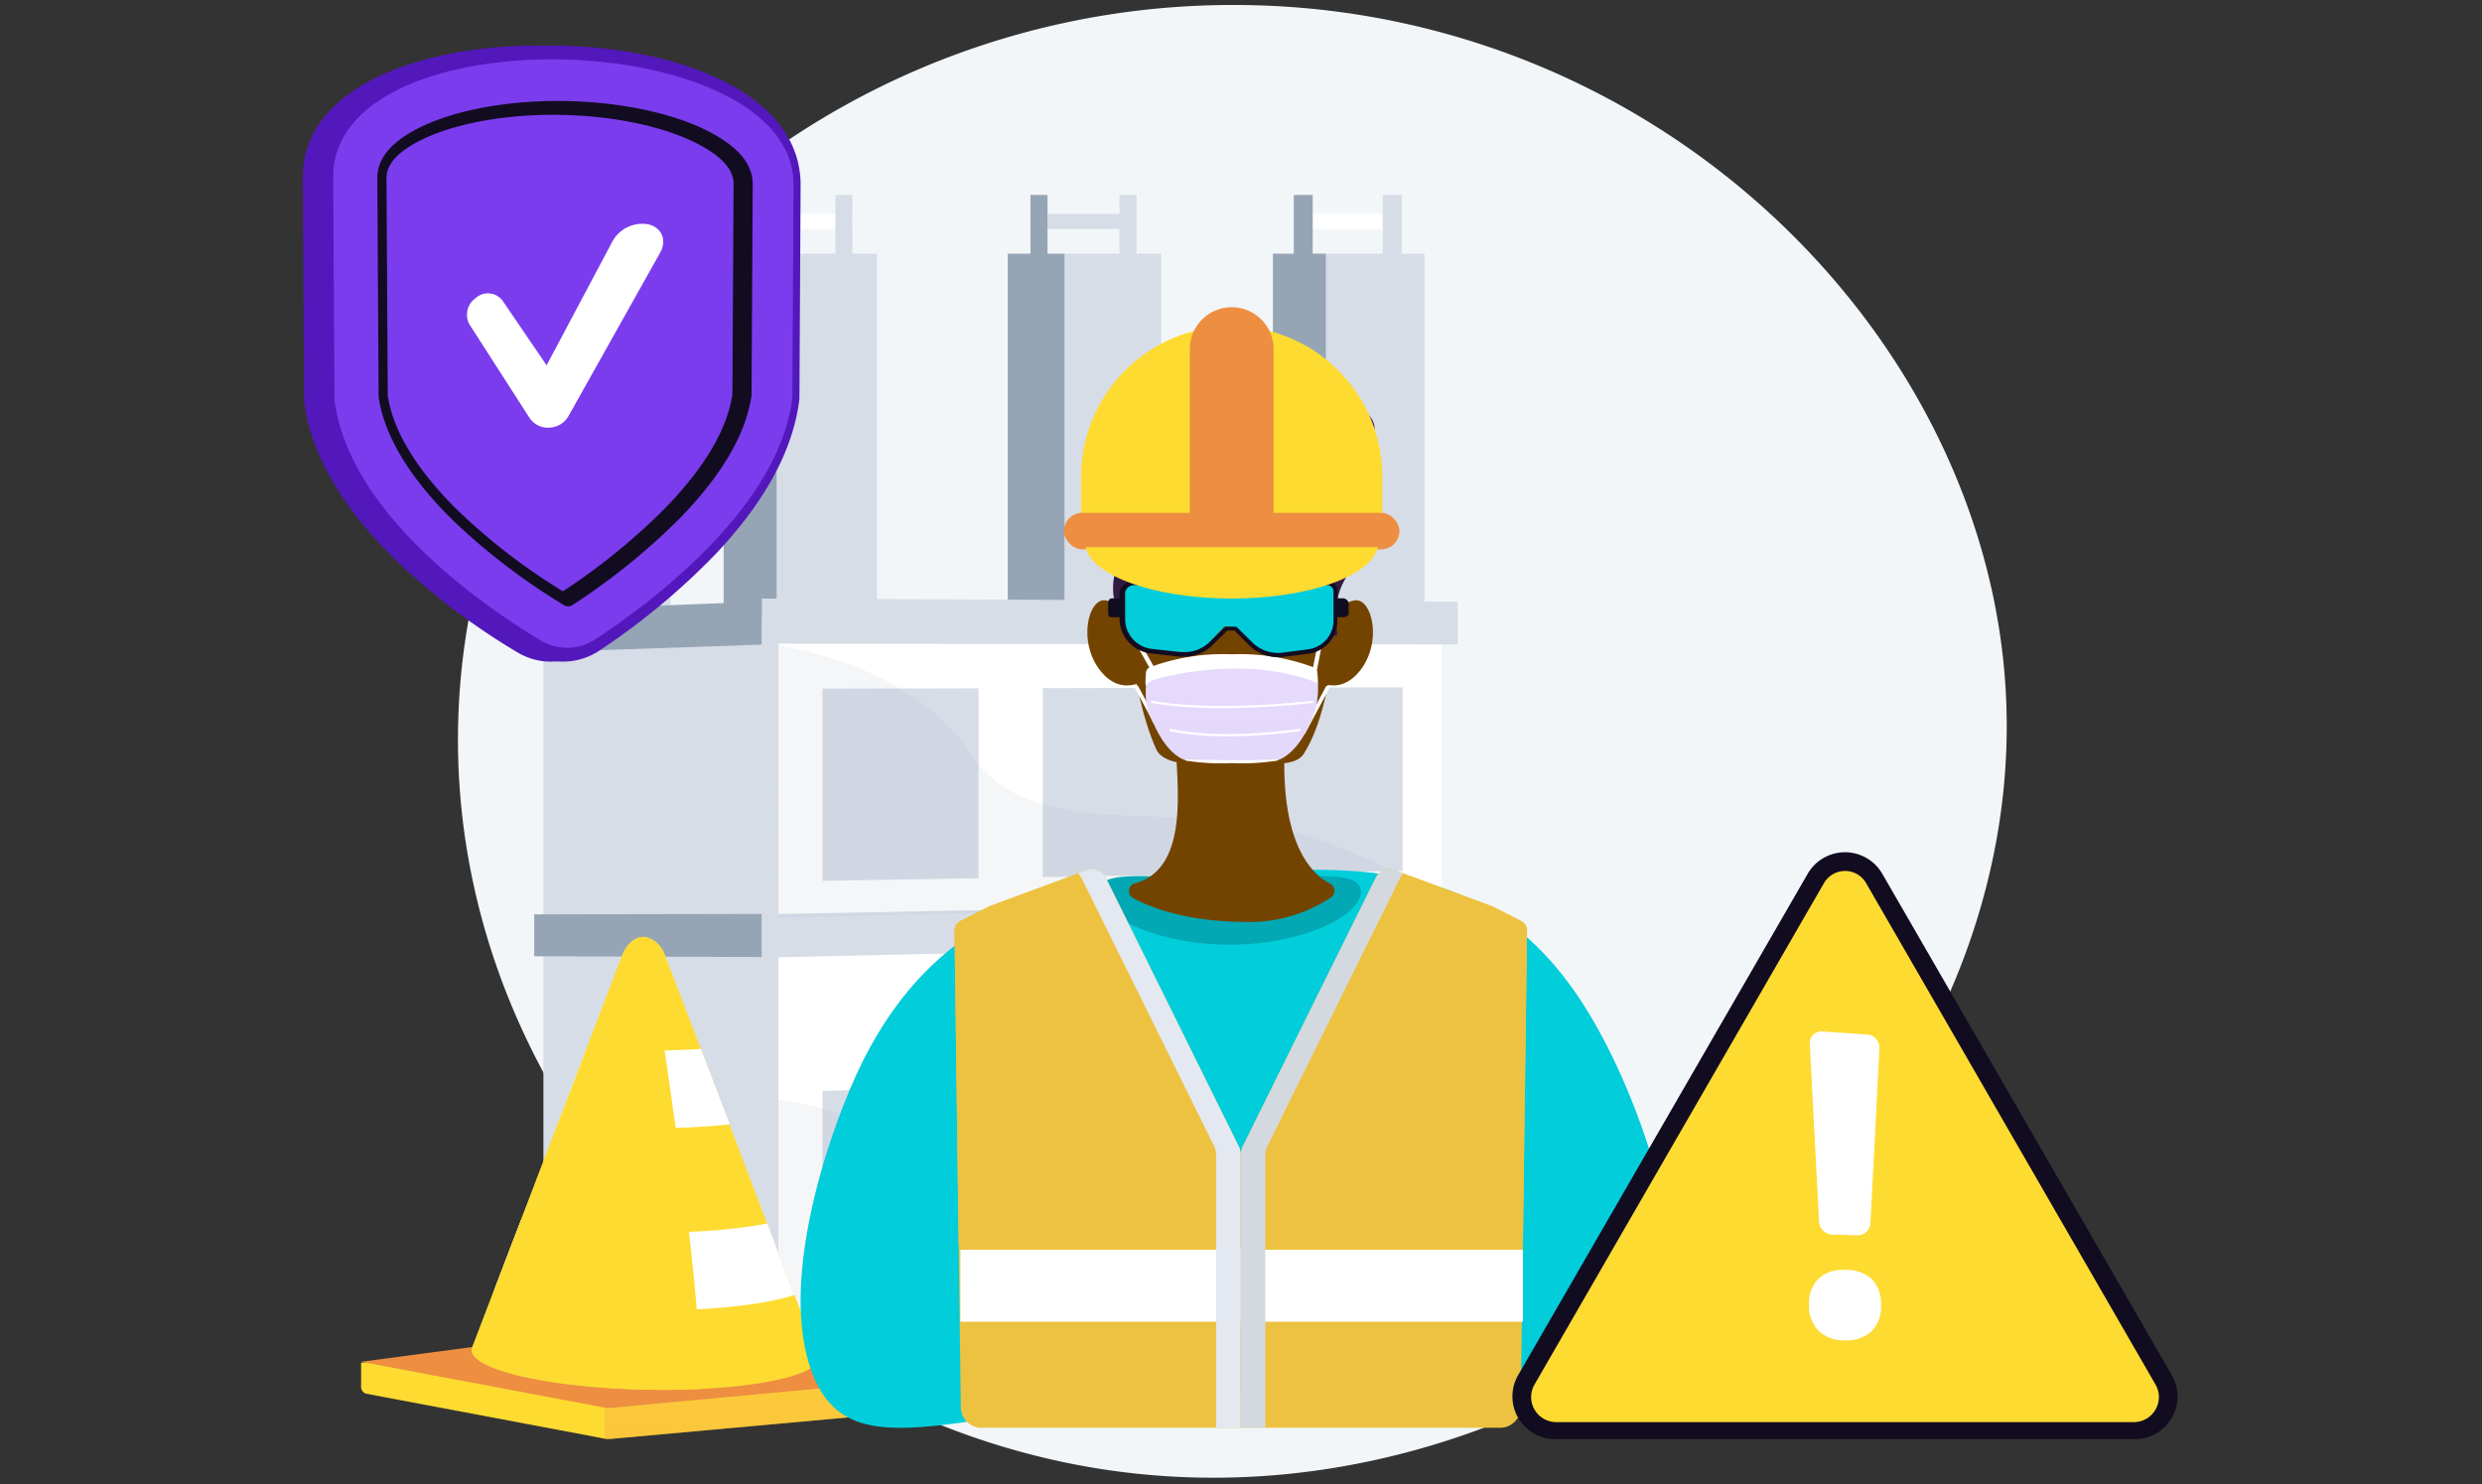 <svg xmlns="http://www.w3.org/2000/svg" xmlns:xlink="http://www.w3.org/1999/xlink" width="500" height="299" viewBox="0 0 500 299">
  <rect x="0" y="0" width="500" height="299" fill="#333333" stroke="none"/>
  <defs>
    <linearGradient id="linear-gradient" y1="0.5" x2="1" y2="0.5" gradientUnits="objectBoundingBox">
      <stop offset="0.494" stop-color="#eaeef1"/>
      <stop offset="1" stop-color="#fff"/>
    </linearGradient>
    <linearGradient id="linear-gradient-3" x1="0.573" y1="-0.22" x2="0.288" y2="2.048" gradientUnits="objectBoundingBox">
      <stop offset="0" stop-color="#fdc251"/>
      <stop offset="0.592" stop-color="#f59156"/>
      <stop offset="0.996" stop-color="#f0705b"/>
    </linearGradient>
    <linearGradient id="linear-gradient-4" x1="0.425" y1="0.687" x2="0.693" y2="-0.203" gradientUnits="objectBoundingBox">
      <stop offset="0" stop-color="#311b43"/>
      <stop offset="1" stop-color="#6a3b75"/>
    </linearGradient>
    <linearGradient id="linear-gradient-5" x1="0.464" y1="0.589" x2="0.756" y2="-0.579" xlink:href="#linear-gradient-4"/>
    <linearGradient id="linear-gradient-6" x1="0.622" y1="3.82" x2="0.513" y2="0.609" gradientUnits="objectBoundingBox">
      <stop offset="0.004" stop-color="#6268d3"/>
      <stop offset="1" stop-color="#a983f5"/>
    </linearGradient>
  </defs>
  <g id="Grupo_55567" data-name="Grupo 55567" transform="translate(-908 -400)">
    <rect id="Rectángulo_5069" data-name="Rectángulo 5069" width="500" height="299" transform="translate(908 400)" fill="none"/>
    <g id="Grupo_55566" data-name="Grupo 55566" transform="translate(920.094 364.337)">
      <path id="Trazado_103608" data-name="Trazado 103608" d="M210.381,331.746c-77.4-11.721-140.3-84.9-128.872-166.238,9.749-69.368,70.566-123.351,143.5-128.449q7.921-.555,16.014-.328A159.369,159.369,0,0,1,344.591,78.805c26.611,24.508,43.9,57.288,47.047,91.677C400.02,261.981,306.649,346.325,210.381,331.746Z" transform="translate(0)" fill="#f3f6f9"/>
      <g id="Grupo_55537" data-name="Grupo 55537" transform="translate(95.524 74.94)">
        <rect id="Rectángulo_5672" data-name="Rectángulo 5672" width="20.223" height="3.052" transform="translate(43.883 3.816)" fill="#fff"/>
        <rect id="Rectángulo_5673" data-name="Rectángulo 5673" width="15.644" height="3.052" transform="translate(6.872 3.816)" fill="#fff"/>
        <rect id="Rectángulo_5674" data-name="Rectángulo 5674" width="16.026" height="3.052" transform="translate(103.406 3.816)" fill="#d7dde7"/>
        <rect id="Rectángulo_5675" data-name="Rectángulo 5675" width="16.026" height="3.052" transform="translate(156.825 3.816)" fill="#fff"/>
        <g id="Grupo_55525" data-name="Grupo 55525" transform="translate(38.16 0)">
          <rect id="Rectángulo_5676" data-name="Rectángulo 5676" width="20.223" height="78.983" transform="translate(10.684 11.828)" fill="#d7dde7"/>
          <rect id="Rectángulo_5677" data-name="Rectángulo 5677" width="10.684" height="78.983" transform="translate(0 11.828)" fill="#96a5b5"/>
          <rect id="Rectángulo_5678" data-name="Rectángulo 5678" width="3.434" height="16.407" transform="translate(4.579)" fill="#96a5b5"/>
          <rect id="Rectángulo_5679" data-name="Rectángulo 5679" width="3.434" height="16.407" transform="translate(22.512)" fill="#d7dde7"/>
        </g>
        <g id="Grupo_55526" data-name="Grupo 55526" transform="translate(148.812 0)">
          <rect id="Rectángulo_5680" data-name="Rectángulo 5680" width="19.841" height="78.983" transform="translate(10.684 11.828)" fill="#d7dde7"/>
          <rect id="Rectángulo_5681" data-name="Rectángulo 5681" width="10.684" height="78.983" transform="translate(0 11.828)" fill="#96a5b5"/>
          <rect id="Rectángulo_5682" data-name="Rectángulo 5682" width="3.816" height="16.407" transform="translate(4.197)" fill="#96a5b5"/>
          <rect id="Rectángulo_5683" data-name="Rectángulo 5683" width="3.816" height="16.407" transform="translate(22.131)" fill="#d7dde7"/>
        </g>
        <g id="Grupo_55527" data-name="Grupo 55527" transform="translate(95.394 0)">
          <rect id="Rectángulo_5684" data-name="Rectángulo 5684" width="19.46" height="78.983" transform="translate(11.447 11.828)" fill="#d7dde7"/>
          <rect id="Rectángulo_5685" data-name="Rectángulo 5685" width="11.447" height="78.983" transform="translate(0 11.828)" fill="#96a5b5"/>
          <rect id="Rectángulo_5686" data-name="Rectángulo 5686" width="3.434" height="16.407" transform="translate(4.579)" fill="#96a5b5"/>
          <rect id="Rectángulo_5687" data-name="Rectángulo 5687" width="3.434" height="16.407" transform="translate(22.512)" fill="#d7dde7"/>
        </g>
        <g id="Grupo_55528" data-name="Grupo 55528" transform="translate(1.53 0)">
          <rect id="Rectángulo_5688" data-name="Rectángulo 5688" width="16.789" height="78.983" transform="translate(9.157 11.828)" fill="#d7dde7"/>
          <rect id="Rectángulo_5689" data-name="Rectángulo 5689" width="9.157" height="78.983" transform="translate(0 11.828)" fill="#96a5b5"/>
          <rect id="Rectángulo_5690" data-name="Rectángulo 5690" width="3.052" height="16.407" transform="translate(3.816)" fill="#96a5b5"/>
          <rect id="Rectángulo_5691" data-name="Rectángulo 5691" width="3.816" height="16.407" transform="translate(18.696)" fill="#d7dde7"/>
        </g>
        <path id="Trazado_103609" data-name="Trazado 103609" d="M156.568,387.768l-48.824-4.438v-146.4l48.824-2.571Z" transform="translate(-105.894 -149.275)" fill="#d7dde7"/>
        <path id="Trazado_103610" data-name="Trazado 103610" d="M150.645,237.966l-45.865,1.576V231.1l45.865-1.814Z" transform="translate(-104.78 -147.366)" fill="#96a5b5"/>
        <path id="Trazado_103611" data-name="Trazado 103611" d="M150.645,338.845l-45.865-.154v-8.444l45.865-.085Z" transform="translate(-104.78 -185.296)" fill="#96a5b5"/>
        <path id="Trazado_103612" data-name="Trazado 103612" d="M317.144,382.064l-133.527,5.225V232.868l133.527,2.576Z" transform="translate(-134.423 -148.714)" fill="#fff"/>
        <path id="Trazado_103613" data-name="Trazado 103613" d="M318.467,237.571l-140.185-.156v-9.09l140.185.637Z" transform="translate(-132.417 -147.005)" fill="#d7dde7"/>
        <path id="Trazado_103614" data-name="Trazado 103614" d="M318.467,334.185l-140.185,3.193v-8.727l140.185-2.731Z" transform="translate(-132.417 -183.701)" fill="#d7dde7"/>
        <path id="Trazado_103615" data-name="Trazado 103615" d="M318.467,467.47l-140.185,7.7v-1.454l140.185-7.62Z" transform="translate(-132.417 -236.406)" fill="#d7dde7"/>
        <g id="Grupo_55532" data-name="Grupo 55532" transform="translate(58.071 99.2)">
          <g id="Grupo_55529" data-name="Grupo 55529" transform="translate(0 0.199)">
            <path id="Trazado_103616" data-name="Trazado 103616" d="M229.283,295.561l-31.44.535V257.374l31.44-.076Z" transform="translate(-197.843 -257.298)" fill="#d7dde7"/>
          </g>
          <g id="Grupo_55530" data-name="Grupo 55530" transform="translate(44.386 0.101)">
            <path id="Trazado_103617" data-name="Trazado 103617" d="M299.3,294.768l-30.33.515V257.209l30.33-.068Z" transform="translate(-268.974 -257.141)" fill="#d7dde7"/>
          </g>
          <g id="Grupo_55531" data-name="Grupo 55531" transform="translate(87.292)">
            <path id="Trazado_103618" data-name="Trazado 103618" d="M367.324,293.987l-29.59.5V257.046l29.59-.067Z" transform="translate(-337.734 -256.979)" fill="#d7dde7"/>
          </g>
        </g>
        <g id="Grupo_55535" data-name="Grupo 55535" transform="translate(58.071 176.676)">
          <g id="Grupo_55533" data-name="Grupo 55533" transform="translate(0 2.826)">
            <path id="Trazado_103619" data-name="Trazado 103619" d="M229.283,423.574l-31.44,1.492V386.705l31.44-1.037Z" transform="translate(-197.843 -385.668)" fill="#d7dde7"/>
          </g>
          <g id="Grupo_55534" data-name="Grupo 55534" transform="translate(87.292)">
            <path id="Trazado_103620" data-name="Trazado 103620" d="M367.324,417.8l-29.59,1.4V382.113l29.59-.974Z" transform="translate(-337.734 -381.139)" fill="#d7dde7"/>
          </g>
        </g>
        <path id="Trazado_103621" data-name="Trazado 103621" d="M183.617,243.482s26.889,3.62,38.468,21.509c11.478,17.731,37.377,10.31,59.94,14.949,22.169,4.558,35.375,15.39,35.375,15.39l-133.782,2.987Z" transform="translate(-134.423 -152.704)" fill="#96a5b5" opacity="0.1" style="mix-blend-mode: multiply;isolation: isolate"/>
        <path id="Trazado_103622" data-name="Trazado 103622" d="M183.617,390.178s26.889,2.705,38.468,20.2c11.478,17.34,37.377,9.039,59.94,12.909,22.169,3.8,35.375,14.187,35.375,14.187l-133.782,7.539Z" transform="translate(-134.423 -207.862)" fill="#96a5b5" opacity="0.1" style="mix-blend-mode: multiply;isolation: isolate"/>
        <path id="Trazado_103623" data-name="Trazado 103623" d="M299.3,426.61l-30.33,1.567V373.024l30.33-.92Z" transform="translate(-166.517 -201.066)" fill="#e3e8f1"/>
        <path id="Trazado_103624" data-name="Trazado 103624" d="M301.438,371.72l-39.577,1.241V365.12L301.438,364Z" transform="translate(-163.842 -198.019)" fill="#d7dde7"/>
        <g id="Grupo_55536" data-name="Grupo 55536" transform="translate(86.552 220.556)">
          <path id="Trazado_103625" data-name="Trazado 103625" d="M302.908,456.017l-46.975,2.417v-4.64l46.975-2.333Z" transform="translate(-248.166 -451.461)" fill="url(#linear-gradient)"/>
          <path id="Trazado_103626" data-name="Trazado 103626" d="M304.226,462.922l-56.592,3.028V461.3l56.592-2.927Z" transform="translate(-245.045 -454.06)" fill="#d7dde7"/>
          <path id="Trazado_103627" data-name="Trazado 103627" d="M305.625,469.959l-62.14,3.432v-4.654l62.14-3.321Z" transform="translate(-243.485 -456.708)" fill="url(#linear-gradient)"/>
        </g>
      </g>
      <g id="Grupo_55539" data-name="Grupo 55539" transform="translate(60.655 224.44)">
        <path id="Trazado_103628" data-name="Trazado 103628" d="M209.334,472.012v4.39c0,1.124-.578,2.053-1.341,2.154l-68.5,6.208a4.918,4.918,0,0,1-1.524-.031q-.2-.036-.4-.085l-47.727-9a1.545,1.545,0,0,1-.881-1.566v-4.639l50.639-6.276,6.518-3.085,6.481.934,3.828-.734,8.748,2.546Z" transform="translate(-88.965 -383.647)" fill="#fedb31"/>
        <path id="Trazado_103629" data-name="Trazado 103629" d="M238.866,472.012v4.39c0,1.124-.578,2.053-1.341,2.154l-68.5,6.208a4.9,4.9,0,0,1-1.521-.031V461.082l8.151-1,6.48.934,3.827-.733,8.747,2.546Z" transform="translate(-118.497 -383.647)" opacity="0.3" fill="url(#linear-gradient-3)" style="mix-blend-mode: multiply;isolation: isolate"/>
        <path id="Trazado_103630" data-name="Trazado 103630" d="M156.432,460.406l-67.467,8.956,48.663,9.166a4.71,4.71,0,0,0,1.811.106l69.9-6.5Z" transform="translate(-88.965 -383.768)" fill="#ed8e41"/>
        <g id="Grupo_55538" data-name="Grupo 55538" transform="translate(22.282)">
          <path id="Trazado_103631" data-name="Trazado 103631" d="M194.59,422.315c0,3.214-10.112,5.711-24.07,6.359-3.524.162-7.29.208-11.2.117-19.211-.443-34.648-4.017-34.648-7.973a1.054,1.054,0,0,1,.027-.285h-.027l.08-.19a1.087,1.087,0,0,1,.072-.185l4.43-11.582,5.351-13.976,7.493-19.588,5.735-14.995,7.134-18.644c.893-2.334,2.547-3.786,4.335-3.786a3.2,3.2,0,0,1,.716.079,5.529,5.529,0,0,1,3.63,3.712l7.194,18.775,5.746,15.192,7.58,19.981v0l5.443,14.356v0l.087.008,4.533,11.667A1.88,1.88,0,0,1,194.59,422.315Z" transform="translate(-124.673 -337.588)" fill="#fedb31"/>
          <path id="Trazado_103632" data-name="Trazado 103632" d="M192.453,444.054c-4.374,1.461-11.366,2.514-19.737,2.905-3.374.159-6.943.21-10.662.14-12.907-.245-24.1-1.906-30.056-4.165l5.356-13.978a127.205,127.205,0,0,0,24.71,2.507c3.139.047,6.2.007,9.111-.11a106.347,106.347,0,0,0,15.794-1.667l5.4,14.356v0Z" transform="translate(-127.428 -371.942)" fill="#fff"/>
          <path id="Trazado_103633" data-name="Trazado 103633" d="M187.154,388.861c-3.339.361-7.009.606-10.9.716-2.087.062-4.235.082-6.43.061a149.416,149.416,0,0,1-17.222-1.11l5.735-14.995c3.589.283,7.454.446,11.487.469q2.137.012,4.206-.029c2.528-.047,4.978-.148,7.316-.3Z" transform="translate(-135.173 -351.104)" fill="#fff"/>
          <path id="Trazado_103634" data-name="Trazado 103634" d="M170.52,428.675c-3.524.162-7.29.208-11.2.117-19.211-.443-34.648-4.017-34.648-7.973a1.054,1.054,0,0,1,.027-.285h-.027l.08-.19a1.087,1.087,0,0,1,.072-.185l4.43-11.582,5.351-13.976,7.493-19.588,5.735-14.995,7.134-18.644c.893-2.334,2.547-3.786,4.335-3.786a3.2,3.2,0,0,1,.716.079c.763,4.746,2.066,13.028,3.509,22.791.723,4.915,1.481,10.207,2.225,15.6.957,6.98,1.884,14.149,2.671,20.936.643,5.562,1.192,10.868,1.581,15.607A112.865,112.865,0,0,1,170.52,428.675Z" transform="translate(-124.673 -337.588)" fill="#fedb31"/>
        </g>
      </g>
      <g id="Grupo_55541" data-name="Grupo 55541" transform="translate(48.906 44.852)">
        <g id="Grupo_55540" data-name="Grupo 55540">
          <path id="Trazado_103635" data-name="Trazado 103635" d="M159.164,173.894a12.97,12.97,0,0,1-7.059-1.826,136.464,136.464,0,0,1-24.527-18.588c-10.868-10.594-17.112-21.363-18.478-31.938l-.021-.166-.265-45.122c0-8.918,5.816-16.156,16.736-20.913,9.022-3.93,20.981-5.877,33.614-5.511,12.486.361,24.04,2.938,32.592,7.23,10.166,5.1,15.5,12.274,15.5,20.777l-.242,43.115-.019.158c-1.249,10.126-6.994,20.593-17.148,31.178a141.653,141.653,0,0,1-23.669,19.386A13.438,13.438,0,0,1,159.164,173.894Z" transform="translate(-108.814 -49.786)" fill="#5218bc"/>
          <path id="Trazado_103636" data-name="Trazado 103636" d="M163.536,173.894a12.67,12.67,0,0,1-6.966-1.826,134.848,134.848,0,0,1-24.2-18.588c-10.724-10.594-16.886-21.363-18.234-31.938l-.021-.166-.261-45.122c0-8.918,5.74-16.156,16.515-20.913,8.9-3.93,20.7-5.877,33.169-5.511,12.322.361,23.723,2.938,32.161,7.23,10.031,5.1,15.294,12.274,15.294,20.777l-.238,43.115-.019.158c-1.232,10.126-6.9,20.593-16.921,31.178a140.129,140.129,0,0,1-23.356,19.386A13.139,13.139,0,0,1,163.536,173.894Z" transform="translate(-110.708 -49.786)" fill="#5218bc"/>
          <path id="Trazado_103637" data-name="Trazado 103637" d="M118.625,77.956l.263,44.894c2.955,22.906,29.875,41.452,41.6,48.5a10.349,10.349,0,0,0,10.987-.3c11.48-7.554,36.926-26.571,39.645-48.595l.242-43C211.362,47.563,118.625,44.646,118.625,77.956Z" transform="translate(-112.503 -51.456)" fill="#7b3cee"/>
          <path id="Trazado_103638" data-name="Trazado 103638" d="M171.352,169.479a1.6,1.6,0,0,1-.869-.23,127.459,127.459,0,0,1-22.327-17.043c-8.793-8.638-13.865-17.036-15.028-24.924l-.258-44.151c.011-4.236,3.364-7.862,9.937-10.763,7.338-3.239,17.76-4.938,28.545-4.682,10.677.253,20.794,2.4,27.8,5.881,6.2,3.076,9.334,6.7,9.344,10.793l-.24,42.622c-1.085,7.633-5.846,15.861-14.2,24.511a132.426,132.426,0,0,1-21.836,17.715A1.661,1.661,0,0,1,171.352,169.479Z" transform="translate(-117.859 -56.507)" fill="#120c21"/>
          <path id="Trazado_103639" data-name="Trazado 103639" d="M171.363,168.141A123.822,123.822,0,0,1,150.255,151.9c-8.264-8.133-13.047-15.938-14.171-23.159l-.256-43.895c.007-3.029,2.792-5.807,8.254-8.226,6.951-3.078,16.911-4.7,27.281-4.467,10.27.231,19.951,2.259,26.6,5.55,5.169,2.558,7.784,5.348,7.791,8.3l-.24,42.466c-1.055,7.007-5.565,14.67-13.453,22.818A128.586,128.586,0,0,1,171.363,168.141Z" transform="translate(-118.971 -58.187)" fill="#7b3cee"/>
        </g>
        <path id="Trazado_103640" data-name="Trazado 103640" d="M178.159,148.385a4.424,4.424,0,0,1-3.744-1.952L162.3,127.586a4.109,4.109,0,0,1,1.282-5.348,3.685,3.685,0,0,1,5.343.5l8.916,13.083,13.3-25.042a6.884,6.884,0,0,1,7.137-3.374c2.744.6,3.858,3.184,2.436,5.718l-18.491,32.965a4.644,4.644,0,0,1-3.908,2.293Z" transform="translate(-128.725 -71.404)" fill="#fff"/>
      </g>
      <g id="Grupo_55561" data-name="Grupo 55561" transform="translate(149.189 97.563)">
        <g id="Grupo_55543" data-name="Grupo 55543" transform="translate(0 12.536)">
          <path id="Trazado_103641" data-name="Trazado 103641" d="M193.132,417.321c-6.833-17.793,2.811-46.952,8.886-60.169,17.705-38.52,50.237-39.822,76.908-40.891,26.2-1.048,51.49-2.061,70,27.486,12.091,19.3,23.21,54.713,15.8,73.573-7.8,19.836-29.454,4.464-80.955,4.192C227.12,421.215,201.663,439.538,193.132,417.321Z" transform="translate(-190.782 -215.083)" fill="#02cddb"/>
          <path id="Trazado_103642" data-name="Trazado 103642" d="M339.794,321.083c0,4.85-11.842,10.671-26.449,10.671S286.9,325.933,286.9,321.083s11.842-2.682,26.449-2.682S339.794,316.233,339.794,321.083Z" transform="translate(-226.921 -215.85)" fill="#02a8b4"/>
          <path id="Trazado_103643" data-name="Trazado 103643" d="M307.331,268.771c-4.022,0,5.262,28.259-9.359,32.138a1.609,1.609,0,0,0-.36,2.973c3.925,2.127,11.276,4.821,23.333,4.821a29.759,29.759,0,0,0,16.537-4.955,1.608,1.608,0,0,0-.173-2.765c-4.507-2.323-10.764-9.711-8.9-31.49Z" transform="translate(-230.632 -197.371)" fill="#734400"/>
          <path id="Trazado_103644" data-name="Trazado 103644" d="M294.116,204.764c.061.354,1.277,26.148,7.172,39.029,1.692,3.7,10.086,3.254,15.518,2.809,4.719-.386,12.115,1.336,14.2-1.922,8.374-13.1,6.955-45.534,6.955-45.534s-4.291-10.792-21.885-10.5S294.116,204.764,294.116,204.764Z" transform="translate(-229.636 -167.243)" fill="#734400"/>
          <path id="Trazado_103645" data-name="Trazado 103645" d="M294.184,233.74s-3.68-4.278-7.149-4.848-5.727,8.412-1,14.258,10.2,1,10.2,1Z" transform="translate(-225.586 -182.367)" fill="#734400"/>
          <path id="Trazado_103646" data-name="Trazado 103646" d="M356.953,233.74s3.68-4.278,7.149-4.848,5.727,8.412,1,14.258-10.2,1-10.2,1Z" transform="translate(-252.49 -182.367)" fill="#734400"/>
          <path id="Trazado_103647" data-name="Trazado 103647" d="M291.373,205.4c.463.85.994,1.642,1.353,1.548,1.487-.388-4.25-14.883,1.035-19.958,2.732-2.624,5.809-.233,17-.739,11.271-.51,14.154-3.206,17.561-1.141,3.1,1.881,5.881,7.255,3.58,23.169l1.922-.444c-.863-5.212.079-8.5,1.156-10.574.786-1.513,2.208-3.463,2.1-6.279-.068-1.746-.647-1.825-.742-3.254-.279-4.191,4.5-5.319,4.734-9.46.178-3.188-2.572-3.912-2.07-7.244.427-2.834,2.575-3.363,2.235-5.411-.366-2.209-3.243-3.853-5.262-4.426-2.059-.585-2.8.064-4.011-.769-1.951-1.346-1.013-3.735-2.423-4.622-2.511-1.579-7.5,4.728-10.73,3.157-1.954-.951-1.2-3.788-2.93-4.476-3.342-1.33-9.246,8.031-11.621,6.788-1.137-.6-.041-2.875-1.635-4.554-1.873-1.971-6.369-1.967-8.418.119-1.911,1.945-.288,4.268-2.311,6.732-1.816,2.213-3.914,1.3-5.964,3.075-3.482,3.012-2.27,9.829-1.838,12.262,1.49,8.374,6.126,10.068,5.086,15.778a12.821,12.821,0,0,0-.444,5.47A11.226,11.226,0,0,0,291.373,205.4Z" transform="translate(-225.657 -154.348)" fill="url(#linear-gradient-4)"/>
          <g id="Grupo_55542" data-name="Grupo 55542" transform="translate(57.878 12.834)" opacity="0.3" style="mix-blend-mode: multiply;isolation: isolate">
            <path id="Trazado_103648" data-name="Trazado 103648" d="M334.2,195.047c-.412-4.117,2.778-6.033,2.243-8.97-.431-2.359-3.1-4.48-5.607-4.933-5.348-.967-8.81,6.908-14.128,6.055-4.112-.66-3.656-5.627-8.3-7.625-7.356-3.166-15.066,6.486-19.959,3.812-1.47-.8-2.957-2.869-3.062-8.47-2.806,3.222-1.7,9.422-1.3,11.717,1.49,8.375,6.126,10.068,5.086,15.778a12.82,12.82,0,0,0-.444,5.47,11.227,11.227,0,0,0,2.639,5.252c.463.85.994,1.642,1.353,1.548,1.487-.388-4.25-14.883,1.035-19.958,2.732-2.624,5.809-.233,17-.739,11.27-.51,14.154-3.206,17.561-1.141,3.1,1.881,5.881,7.255,3.58,23.168l1.922-.443c-.863-5.213.079-8.5,1.156-10.574.324-.623.755-1.322,1.143-2.124a18.946,18.946,0,0,0-.8-4.46C334.749,196.555,334.332,196.371,334.2,195.047Z" transform="translate(-283.535 -174.915)" fill="url(#linear-gradient-5)"/>
          </g>
        </g>
        <g id="Grupo_55546" data-name="Grupo 55546" transform="translate(31.009 113.222)">
          <g id="Grupo_55544" data-name="Grupo 55544">
            <path id="Trazado_103649" data-name="Trazado 103649" d="M298.127,373.34v54.916H245.89a4.149,4.149,0,0,1-4.145-4.092l-.434-32.785-.836-63.294a2.138,2.138,0,0,1,1.153-1.923l2.8-1.44,2.986-1.538L267.09,315.9a3.1,3.1,0,0,1,3.854,1.533L297.7,371.5A4.133,4.133,0,0,1,298.127,373.34Z" transform="translate(-240.476 -315.705)" fill="#edc241"/>
            <path id="Trazado_103650" data-name="Trazado 103650" d="M245.487,389.186a5.907,5.907,0,0,1-1.184,3.653l-2.991,3.974-.836-63.293a2.138,2.138,0,0,1,1.153-1.923l2.8-1.44Z" transform="translate(-240.476 -321.139)" fill="#edc241"/>
            <rect id="Rectángulo_5692" data-name="Rectángulo 5692" width="56.471" height="14.499" transform="translate(1.18 76.685)" fill="#fff"/>
            <path id="Trazado_103651" data-name="Trazado 103651" d="M312.7,371.5,285.94,317.429a3.1,3.1,0,0,0-3.854-1.532l-1.728.64a3.091,3.091,0,0,1,.665.892L307.756,371.5a4.121,4.121,0,0,1,.407,1.838v54.918h4.96V373.338A4.148,4.148,0,0,0,312.7,371.5Z" transform="translate(-255.471 -315.704)" fill="#e3e8f1"/>
          </g>
          <g id="Grupo_55545" data-name="Grupo 55545" transform="translate(57.651)">
            <path id="Trazado_103652" data-name="Trazado 103652" d="M332.866,373.34v54.916h52.263a4.149,4.149,0,0,0,4.145-4.092l.434-32.785.836-63.294a2.138,2.138,0,0,0-1.153-1.923l-2.8-1.44-2.986-1.538L363.929,315.9a3.1,3.1,0,0,0-3.854,1.533L333.306,371.5A4.153,4.153,0,0,0,332.866,373.34Z" transform="translate(-332.866 -315.705)" fill="#edc241"/>
            <path id="Trazado_103653" data-name="Trazado 103653" d="M417.266,389.186a5.906,5.906,0,0,0,1.184,3.653l2.991,3.974.836-63.293a2.138,2.138,0,0,0-1.153-1.923l-2.8-1.44Z" transform="translate(-364.6 -321.139)" fill="#edc241"/>
            <rect id="Rectángulo_5693" data-name="Rectángulo 5693" width="56.853" height="14.499" transform="translate(0 76.685)" fill="#fff"/>
            <path id="Trazado_103654" data-name="Trazado 103654" d="M333.307,371.5l26.761-54.071a3.1,3.1,0,0,1,3.858-1.532l1.73.64a3.092,3.092,0,0,0-.665.892L338.245,371.5a4.14,4.14,0,0,0-.419,1.838v54.918h-4.96V373.338A4.153,4.153,0,0,1,333.307,371.5Z" transform="translate(-332.866 -315.704)" fill="#d4d9df"/>
          </g>
        </g>
        <g id="Grupo_55547" data-name="Grupo 55547" transform="translate(67.206 76.105)">
          <rect id="Rectángulo_5694" data-name="Rectángulo 5694" width="0.763" height="11.065" rx="0.382" transform="translate(0 0.36) rotate(-28.175)" fill="#fff"/>
          <rect id="Rectángulo_5695" data-name="Rectángulo 5695" width="11.065" height="0.763" rx="0.382" transform="translate(33.577 9.754) rotate(-61.826)" fill="#fff"/>
        </g>
        <g id="Grupo_55554" data-name="Grupo 55554" transform="translate(64.564 61.731)">
          <g id="Grupo_55550" data-name="Grupo 55550" transform="translate(4.912 8.181)">
            <path id="Trazado_103655" data-name="Trazado 103655" d="M336.878,252.339c0,.2-.007.4-.016.6a15.215,15.215,0,0,1-1.736,7.555c-1.435,3.293-3.575,5.861-5.735,6.895a.48.48,0,0,1-.092.039,5.592,5.592,0,0,1-.53.213c-.134.092-.213.141-.213.141l-.431.031a45,45,0,0,1-8.662.424,45,45,0,0,1-8.661-.424l-.431-.031s-.08-.049-.214-.141c-.122-.042-.244-.088-.366-.141-.084-.034-.172-.069-.256-.111-2.159-1.034-4.216-3.6-5.65-6.895a12.67,12.67,0,0,1-1.652-7.555v-.076a1.3,1.3,0,0,0-.061-.31.881.881,0,0,1-.038-.217,18.745,18.745,0,0,1,.1-2.4,1.252,1.252,0,0,1,.782-1.015,42.431,42.431,0,0,1,16.457-2.61,42.448,42.448,0,0,1,16.46,2.61,1.273,1.273,0,0,1,.8,1.015,18.854,18.854,0,0,1,.137,2.213C336.878,252.213,336.878,252.278,336.878,252.339Z" transform="translate(-302.126 -246.297)" fill="#fff"/>
            <path id="Trazado_103656" data-name="Trazado 103656" d="M336.873,254.093c0,.2-.008.4-.016.6a15.215,15.215,0,0,1-1.736,7.555c-1.435,3.293-3.575,5.861-5.735,6.895a.478.478,0,0,1-.092.039c-4.247.347-14.16.2-19.509.072-.084-.034-.172-.069-.256-.111-2.159-1.034-4.216-3.6-5.65-6.895a12.67,12.67,0,0,1-1.652-7.555v-.076c0-.084-.08-.169-.076-.252,0,0-.031-.008-.031-.011l.046-.046a4.419,4.419,0,0,1,2.037-1.225c3.69-1.018,17.911-4.365,31.311.267l1.355.553C336.873,253.967,336.873,254.032,336.873,254.093Z" transform="translate(-302.121 -248.051)" opacity="0.3" fill="url(#linear-gradient-6)"/>
            <g id="Grupo_55548" data-name="Grupo 55548" transform="translate(1.085 9.37)" style="mix-blend-mode: soft-light;isolation: isolate">
              <path id="Trazado_103657" data-name="Trazado 103657" d="M318.405,262.808c-9.546,0-14.306-1.048-14.376-1.064a.218.218,0,1,1,.1-.425c.1.024,10.747,2.361,32.275,0a.221.221,0,0,1,.241.193.219.219,0,0,1-.193.241A165.759,165.759,0,0,1,318.405,262.808Z" transform="translate(-303.859 -261.313)" fill="#fff"/>
            </g>
            <g id="Grupo_55549" data-name="Grupo 55549" transform="translate(4.831 15.038)" style="mix-blend-mode: soft-light;isolation: isolate">
              <path id="Trazado_103658" data-name="Trazado 103658" d="M321.593,271.891c-7.682,0-11.515-1.051-11.571-1.066a.218.218,0,1,1,.119-.419c.084.024,8.623,2.356,25.9-.006a.218.218,0,1,1,.059.432A107.3,107.3,0,0,1,321.593,271.891Z" transform="translate(-309.863 -270.397)" fill="#fff"/>
            </g>
          </g>
          <g id="Grupo_55553" data-name="Grupo 55553">
            <g id="Grupo_55551" data-name="Grupo 55551" transform="translate(0 0.224)">
              <path id="Trazado_103659" data-name="Trazado 103659" d="M300.573,244.85a.436.436,0,0,1-.38-.222L294.306,234.2a.436.436,0,0,1,.759-.429l5.887,10.432a.436.436,0,0,1-.379.65Z" transform="translate(-294.25 -233.546)" fill="#fff"/>
            </g>
            <g id="Grupo_55552" data-name="Grupo 55552" transform="translate(38.409)">
              <path id="Trazado_103660" data-name="Trazado 103660" d="M356.239,245.811a.429.429,0,0,1-.084-.009.436.436,0,0,1-.344-.512l2.317-11.752a.436.436,0,1,1,.855.168l-2.317,11.752A.437.437,0,0,1,356.239,245.811Z" transform="translate(-355.803 -233.186)" fill="#fff"/>
            </g>
          </g>
        </g>
        <g id="Grupo_55559" data-name="Grupo 55559" transform="translate(61.951 55.073)">
          <g id="Grupo_55555" data-name="Grupo 55555" transform="translate(0 3.577)">
            <path id="Trazado_103661" data-name="Trazado 103661" d="M290.879,228.249c-.645,0-.816.508-.816,1.153v1.768c0,.645.171.895.816.895h1.855v-3.816Z" transform="translate(-290.063 -228.249)" fill="#120c21"/>
            <path id="Trazado_103662" data-name="Trazado 103662" d="M364.7,228.249a1.162,1.162,0,0,1,1.176,1.153v1.768c0,.645-.531.895-1.176.895h-1.876v-3.816Z" transform="translate(-317.423 -228.249)" fill="#120c21"/>
          </g>
          <g id="Grupo_55558" data-name="Grupo 55558" transform="translate(2.289)">
            <g id="Grupo_55556" data-name="Grupo 55556" transform="translate(0.382 0.458)">
              <path id="Trazado_103663" data-name="Trazado 103663" d="M337.46,225.255v5.409a6.453,6.453,0,0,1-5.743,6.362l-5.081.57A8.046,8.046,0,0,1,319.7,235.1l-2.837-3.01h-1.825l-2.832,3.01a8.083,8.083,0,0,1-6.933,2.56l-5.157-.6a6.509,6.509,0,0,1-5.772-6.4v-5.409a2.149,2.149,0,0,1,2.221-2l19.365.821,19.354-.821a2.078,2.078,0,0,1,1.515.552A2.05,2.05,0,0,1,337.46,225.255Z" transform="translate(-294.343 -223.25)" fill="#02cddb"/>
              <path id="Trazado_103664" data-name="Trazado 103664" d="M334.864,237.1a6.38,6.38,0,0,1-3.165,1.268l-5.072.57a8.036,8.036,0,0,1-6.933-2.494l-2.832-3.01h-1.825l-2.832,3.01a8.083,8.083,0,0,1-6.933,2.56l-5.157-.6a6.509,6.509,0,0,1-5.772-6.4v-5.186c1.908,1.359,4.865,2.522,9.357,2.7C314.724,229.954,329.564,224.933,334.864,237.1Z" transform="translate(-294.343 -224.593)" fill="#02cddb" opacity="0.5" style="mix-blend-mode: soft-light;isolation: isolate"/>
            </g>
            <g id="Grupo_55557" data-name="Grupo 55557">
              <path id="Trazado_103665" data-name="Trazado 103665" d="M325.868,237.946a8.283,8.283,0,0,1-6.284-2.661l-2.689-2.7h-1.442L312.7,235.3a8.219,8.219,0,0,1-6.231,2.566,10.163,10.163,0,0,1-1.131-.078l-5.234-.577a7.107,7.107,0,0,1-6.369-6.821v-5.411a2.651,2.651,0,0,1,1.021-1.778,3.024,3.024,0,0,1,2.045-.683l19.329.823,19.36-.825a2.117,2.117,0,0,1,2.125,2.442v5.431a6.692,6.692,0,0,1-5.862,6.87l-4.838.626A9.379,9.379,0,0,1,325.868,237.946Zm-10.794-6.129h2.206l2.969,2.918a7.385,7.385,0,0,0,5.618,2.364,8.462,8.462,0,0,0,.934-.085l4.911-.642a5.873,5.873,0,0,0,5.134-5.982v-5.411a1.447,1.447,0,0,0-.323-1.119,1.387,1.387,0,0,0-1-.431h-.084l-19.3.823-19.428-.824a1.871,1.871,0,0,0-1.218.431c-.572.547-.625.911-.625,1.119v5.411a6.07,6.07,0,0,0,5.44,5.907l5.152.57a9.1,9.1,0,0,0,1.013.058,7.239,7.239,0,0,0,5.56-2.177Z" transform="translate(-293.731 -222.517)" fill="#120c21"/>
            </g>
          </g>
        </g>
        <g id="Grupo_55560" data-name="Grupo 55560" transform="translate(53.054)">
          <path id="Rectángulo_5696" data-name="Rectángulo 5696" d="M30.344,0h0A30.344,30.344,0,0,1,60.689,30.344v7.687a0,0,0,0,1,0,0H0a0,0,0,0,1,0,0V30.344A30.344,30.344,0,0,1,30.344,0Z" transform="translate(3.447 3.836)" fill="#fedb31"/>
          <path id="Rectángulo_5697" data-name="Rectángulo 5697" d="M8.44,0h0a8.44,8.44,0,0,1,8.44,8.44V41.868a0,0,0,0,1,0,0H0a0,0,0,0,1,0,0V8.44A8.44,8.44,0,0,1,8.44,0Z" transform="translate(25.351)" fill="#ed8e41"/>
          <rect id="Rectángulo_5698" data-name="Rectángulo 5698" width="67.582" height="7.347" rx="3.673" transform="translate(0 41.429)" fill="#ed8e41"/>
          <path id="Trazado_103666" data-name="Trazado 103666" d="M282.8,211.73c1.272,5.8,13.96,10.353,29.426,10.353s28.154-4.555,29.426-10.353Z" transform="translate(-278.435 -163.388)" fill="#fedb31"/>
        </g>
      </g>
      <g id="Grupo_55565" data-name="Grupo 55565" transform="translate(292.596 207.371)">
        <g id="Grupo_55563" data-name="Grupo 55563">
          <g id="Grupo_55562" data-name="Grupo 55562">
            <path id="Trazado_103667" data-name="Trazado 103667" d="M366.768,428.488a8.6,8.6,0,0,1-7.509-12.924l58.322-101a8.672,8.672,0,0,1,15.017.011L490.92,415.589a8.59,8.59,0,0,1-7.509,12.9Z" transform="translate(-358.102 -310.233)" fill="#120c21"/>
            <path id="Trazado_103668" data-name="Trazado 103668" d="M489.926,424.765a5.016,5.016,0,0,1-4.253,2.563H369.031a5.048,5.048,0,0,1-4.25-7.529L423.1,318.758a4.932,4.932,0,0,1,3.312-2.379,4.8,4.8,0,0,1,.94-.1,4.9,4.9,0,0,1,4.252,2.452L489.926,419.8A5.012,5.012,0,0,1,489.926,424.765Z" transform="translate(-360.365 -312.507)" fill="#fedb31"/>
          </g>
        </g>
        <g id="Grupo_55564" data-name="Grupo 55564" transform="translate(59.745 36.108)">
          <path id="Trazado_103669" data-name="Trazado 103669" d="M463.687,409.16l-5.082-.121a2.815,2.815,0,0,1-2.663-2.671l-1.861-35.806a2.323,2.323,0,0,1,.733-1.846,2.44,2.44,0,0,1,1.941-.608l8.753.61a2.679,2.679,0,0,1,1.894.849,2.712,2.712,0,0,1,.712,1.953l-1.81,35.154A2.59,2.59,0,0,1,463.687,409.16Z" transform="translate(-453.933 -368.098)" fill="#fff"/>
          <path id="Trazado_103670" data-name="Trazado 103670" d="M455.756,446.857a7.263,7.263,0,0,1,5.351-1.762,7.556,7.556,0,0,1,5.389,1.869,7.084,7.084,0,0,1,1.836,5.282,6.932,6.932,0,0,1-1.878,5.19,7.323,7.323,0,0,1-5.348,1.845,7.233,7.233,0,0,1-5.33-1.909,7.058,7.058,0,0,1-1.931-5.242A6.956,6.956,0,0,1,455.756,446.857Z" transform="translate(-453.846 -397.048)" fill="#fff"/>
        </g>
      </g>
    </g>
  </g>
</svg>
